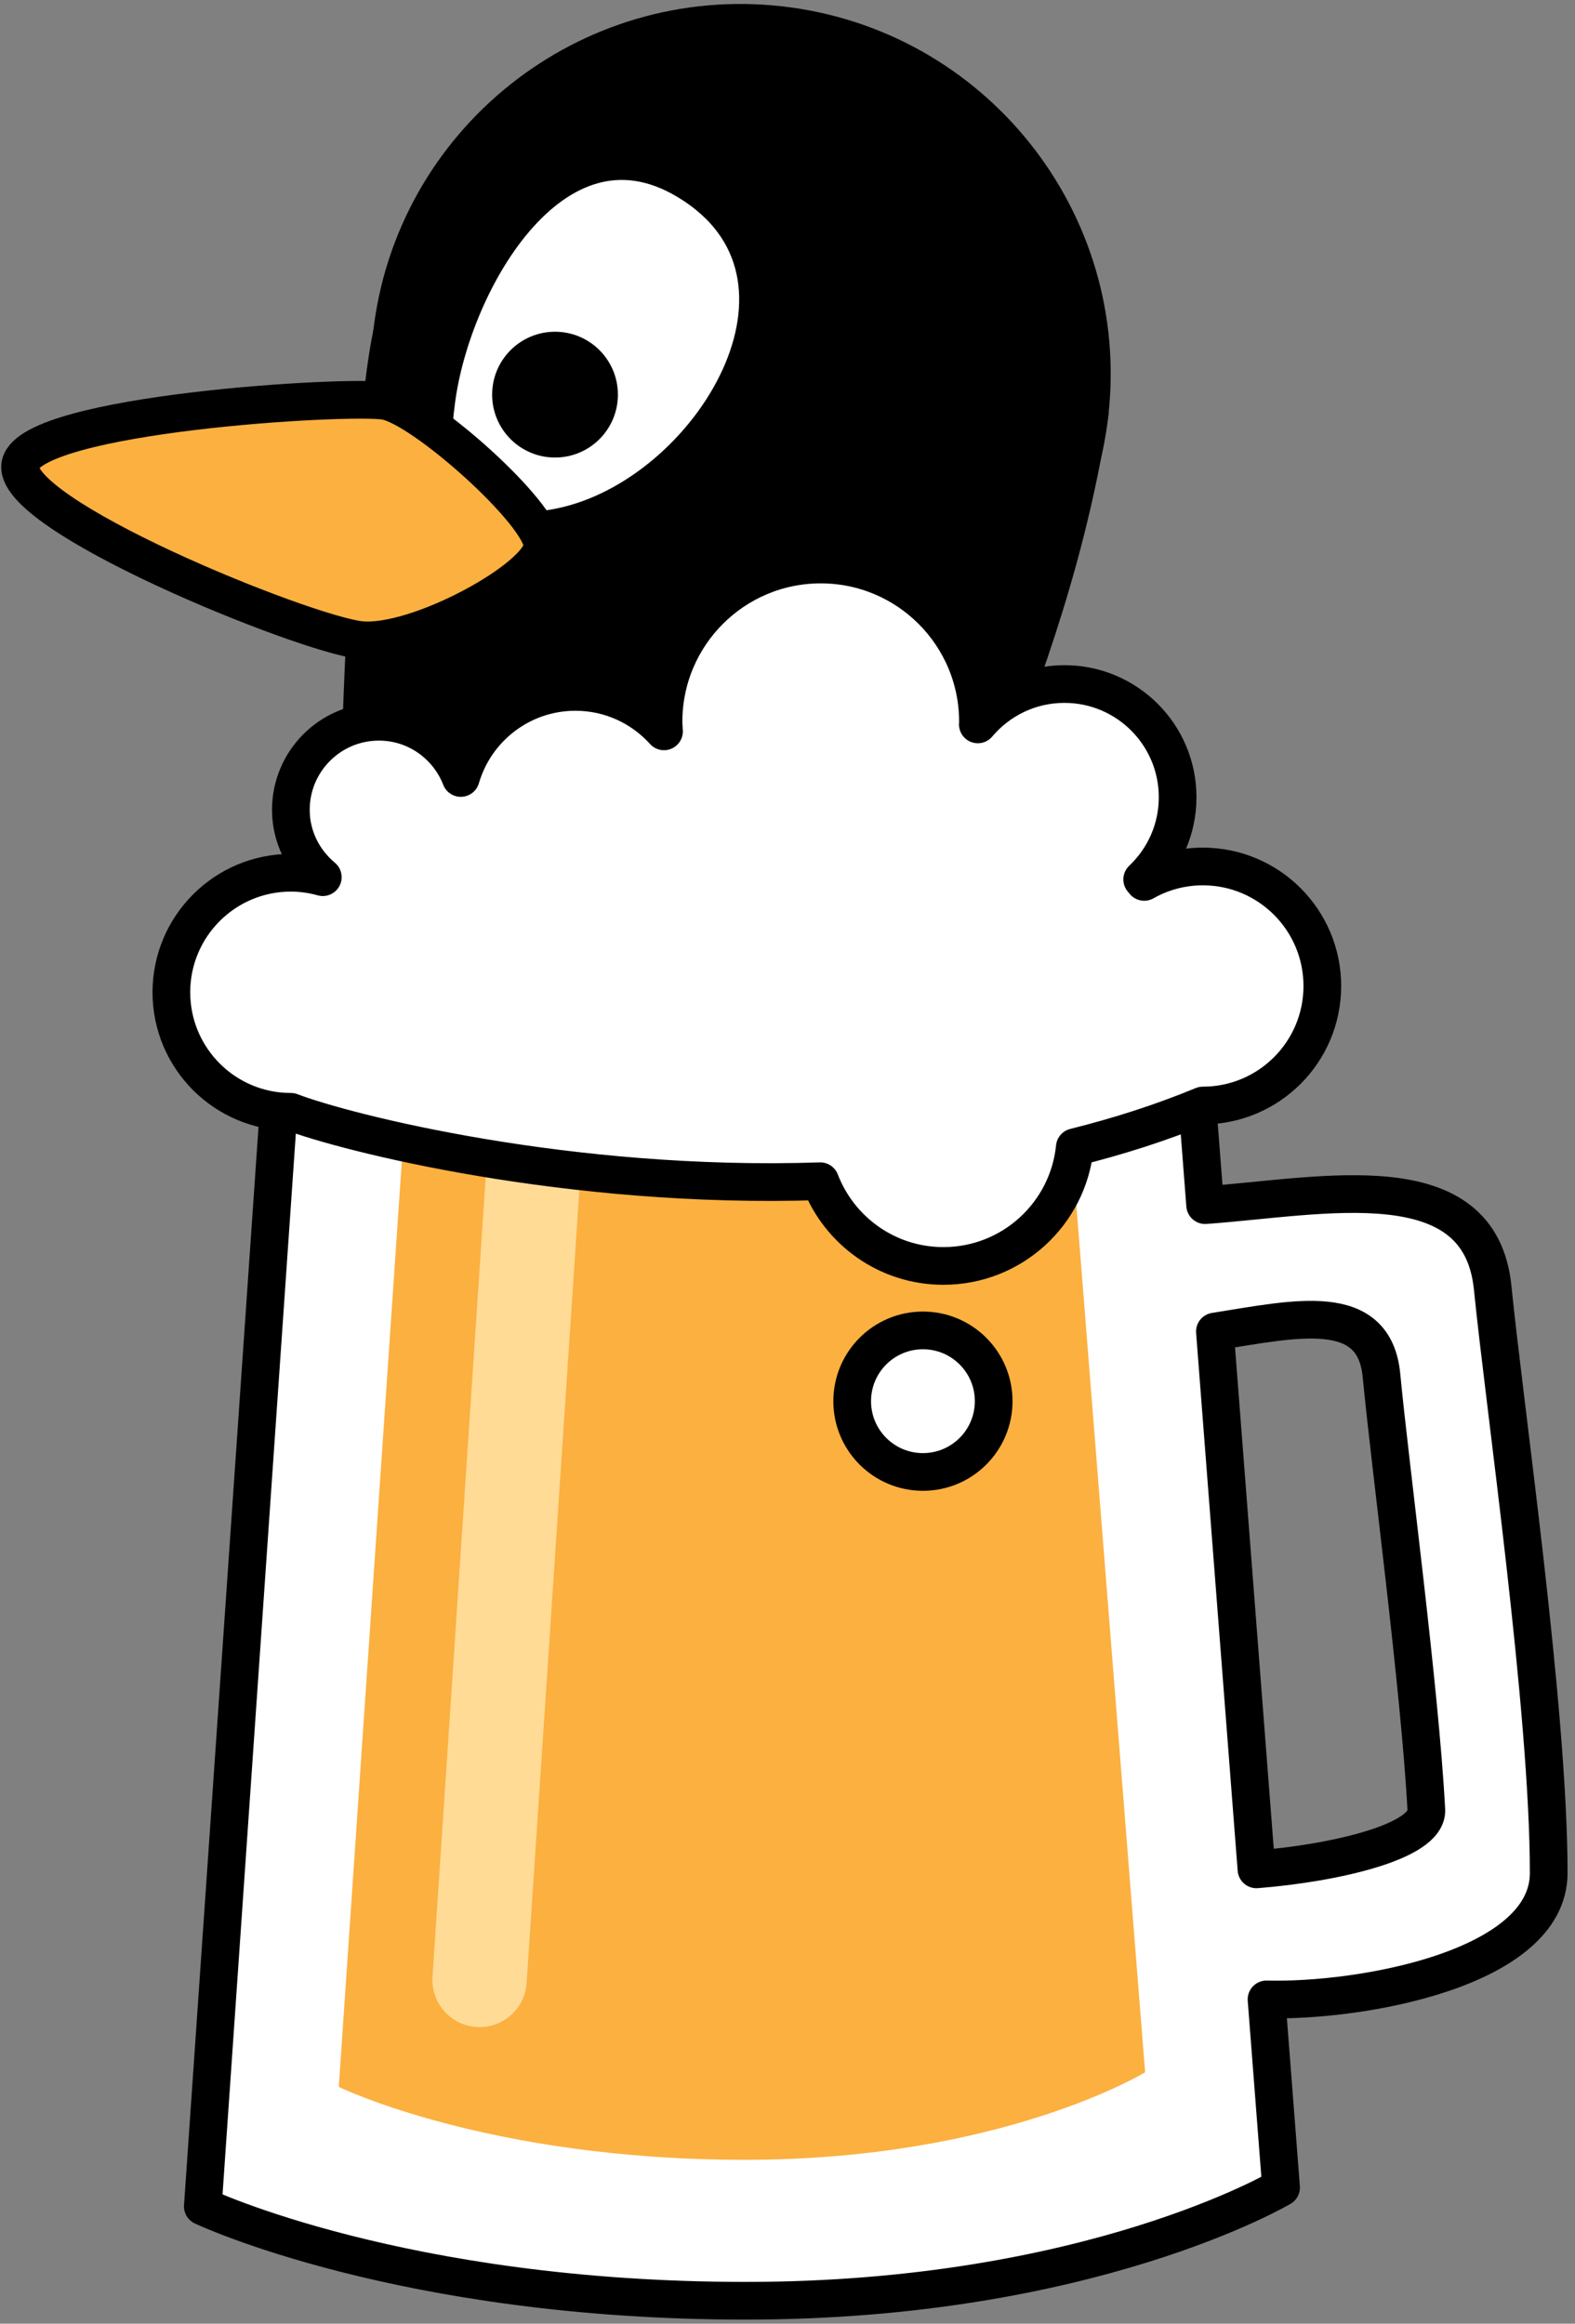 <?xml version="1.0" encoding="UTF-8"?>
<svg width="200px" height="295px" viewBox="0 0 200 295" version="1.1" xmlns="http://www.w3.org/2000/svg" xmlns:xlink="http://www.w3.org/1999/xlink">
    <rect x="0" y="0" width="200" height="295" fill="#808080" stroke="none"/>
    <!-- Generator: Sketch 52.2 (67145) - http://www.bohemiancoding.com/sketch -->
    <title>linuxbrew</title>
    <desc>Created with Sketch.</desc>
    <g id="Page-1" stroke="none" stroke-width="1" fill="none" fill-rule="evenodd">
        <g id="linuxbrew" transform="translate(2, 2)">
            <g id="Group">
                <path d="M194.662,235.783 C194.658,214.992 189.067,176.743 187.549,161.51 C185.947,145.417 166.104,149.903 151.033,150.998 L149.994,137.551 L33.469,137.551 L23.755,278.11 C23.755,278.11 49.004,290.089 92.7,290.089 C136.398,290.089 160.676,275.714 160.676,275.714 L158.828,251.831 C170.758,252.15 194.666,247.955 194.662,235.783 Z M152.273,167.044 C162.511,165.431 172.517,163.026 173.429,172.638 C174.499,183.967 178.306,212.355 179.121,227.767 C179.341,231.861 167.234,234.558 157.55,235.322 L152.273,167.044 Z" id="Shape" stroke="#000000" stroke-width="4.786" fill="#FFFFFF" fill-rule="nonzero" stroke-linejoin="round"></path>
                <path d="M49.641,136.389 L41.02,262.934 C41.02,262.934 59.903,272.195 92.579,272.195 C125.257,272.195 143.411,261.083 143.411,261.083 L133.52,136.39 L49.641,136.39 L49.641,136.389 Z" id="Path" fill="#FBB040"></path>
                <path d="M66.412,136.389 L58.896,249.359" id="Path" stroke="#FFDB96" stroke-width="11.979" stroke-linecap="round"></path>
                <g>
                    <path d="M136.363,50.498 C133.169,71.264 125.98,88.035 123.586,95.223 C121.19,102.411 43.723,106.405 43.723,97.619 C43.723,88.833 45.388,51.223 47.75,40.48" id="Path" stroke="#000000" stroke-width="4.792" fill="#000000" stroke-linecap="round" stroke-linejoin="round"></path>
                    <path d="M136.363,50.498 C133.595,74.964 111.513,92.563 87.047,89.795 C62.579,87.028 44.983,64.951 47.75,40.48 C50.514,16.014 72.596,-1.584 97.063,1.184 C121.531,3.95 139.127,26.029 136.363,50.498 Z" id="Path" stroke="#000000" stroke-width="4.786" fill="#000000" stroke-linecap="round" stroke-linejoin="round"></path>
                    <path d="M53.307,49.7 C54.903,34.527 68.092,10.653 85.251,20.95 C105.217,32.93 88.445,60.88 69.277,64.874 C50.11,68.869 53.307,49.7 53.307,49.7 Z" id="Path" stroke="#000000" stroke-width="4.786" fill="#FFFFFF" stroke-linecap="round" stroke-linejoin="round"></path>
                    <path d="M46.918,48.902 C42.191,48.114 2.193,50.498 0.598,56.887 C-1.003,63.277 36.534,78.451 43.723,79.249 C50.911,80.047 66.883,71.262 66.883,67.27 C66.883,63.278 51.708,49.703 46.918,48.902 Z" id="Path" stroke="#000000" stroke-width="4.786" fill="#FBB040" stroke-linecap="round" stroke-linejoin="round"></path>
                    <circle id="Oval" fill="#000000" cx="68.479" cy="48.101" r="7.985"></circle>
                </g>
                <path d="M150.738,108.002 C148.033,108.002 145.497,108.717 143.298,109.96 L143.041,109.645 C145.807,107.023 147.541,103.326 147.541,99.215 C147.541,91.277 141.105,84.841 133.168,84.841 C128.751,84.841 124.807,86.834 122.17,89.966 C122.17,89.854 122.186,89.746 122.186,89.633 C122.186,78.605 113.25,69.668 102.221,69.668 C91.196,69.668 82.256,78.605 82.256,89.633 C82.256,90.042 82.293,90.445 82.318,90.848 C79.542,87.779 75.541,85.841 71.075,85.841 C64.169,85.841 58.352,90.457 56.514,96.767 C54.891,92.598 50.86,89.63 46.118,89.63 C39.943,89.63 34.935,94.638 34.935,100.812 C34.935,104.264 36.532,107.31 38.99,109.362 C37.7,109.005 36.344,108.799 34.935,108.799 C26.555,108.799 19.762,115.594 19.762,123.974 C19.762,132.355 26.555,139.15 34.935,139.15 C41.837,141.803 70.266,149.033 102.157,147.961 C104.577,154.248 110.657,158.716 117.796,158.716 C126.485,158.716 133.628,152.108 134.483,143.644 C140.005,142.266 145.457,140.535 150.74,138.35 C159.121,138.35 165.914,131.558 165.914,123.178 C165.912,114.796 159.119,108.002 150.738,108.002 Z" id="Path" stroke="#000000" stroke-width="4.786" fill="#FFFFFF" stroke-linecap="round" stroke-linejoin="round"></path>
                <path d="M124.182,175.885 C124.182,170.923 120.162,166.901 115.198,166.901 C110.237,166.901 106.214,170.923 106.214,175.885 C106.214,180.848 110.237,184.87 115.198,184.87 C120.162,184.87 124.182,180.848 124.182,175.885 Z" id="Path" stroke="#000000" stroke-width="4.786" fill="#FFFFFF" stroke-linecap="round" stroke-linejoin="round"></path>
            </g>
        </g>
    </g>
</svg>